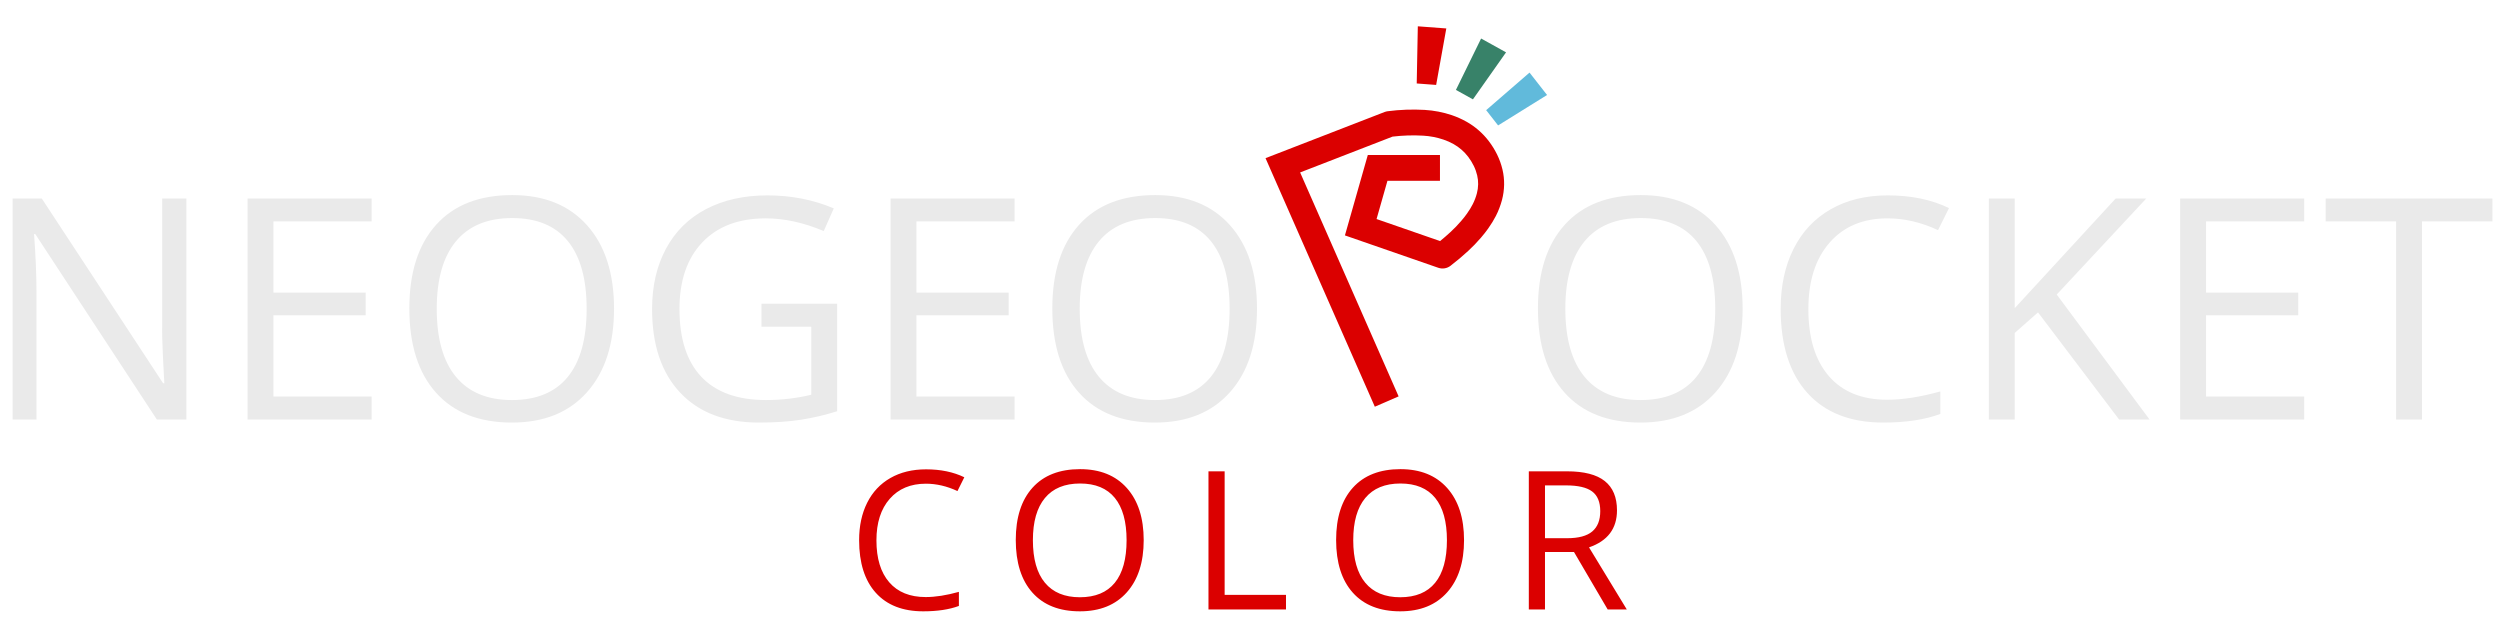 <?xml version="1.0" encoding="UTF-8" standalone="no"?><!-- Generator: Gravit.io --><svg xmlns="http://www.w3.org/2000/svg" xmlns:xlink="http://www.w3.org/1999/xlink" style="isolation:isolate" viewBox="0 0 992 250" width="992pt" height="250pt"><defs><clipPath id="_clipPath_m8OXFgx40kQC3SvTuKOdM5A8ItW1Fgia"><rect width="992" height="250"/></clipPath></defs><g clip-path="url(#_clipPath_m8OXFgx40kQC3SvTuKOdM5A8ItW1Fgia)"><path d=" M 367.392 191.93 L 367.392 191.93 L 367.392 191.93 Q 358.297 191.93 353.032 197.947 L 353.032 197.947 L 353.032 197.947 Q 347.767 203.963 347.767 214.422 L 347.767 214.422 L 347.767 214.422 Q 347.767 225.181 352.843 231.047 L 352.843 231.047 L 352.843 231.047 Q 357.919 236.914 367.317 236.914 L 367.317 236.914 L 367.317 236.914 Q 373.091 236.914 380.489 234.852 L 380.489 234.852 L 380.489 240.437 L 380.489 240.437 Q 374.752 242.574 366.336 242.574 L 366.336 242.574 L 366.336 242.574 Q 354.145 242.574 347.521 235.227 L 347.521 235.227 L 347.521 235.227 Q 340.898 227.88 340.898 214.347 L 340.898 214.347 L 340.898 214.347 Q 340.898 205.875 344.087 199.503 L 344.087 199.503 L 344.087 199.503 Q 347.276 193.13 353.296 189.681 L 353.296 189.681 L 353.296 189.681 Q 359.316 186.233 367.468 186.233 L 367.468 186.233 L 367.468 186.233 Q 376.149 186.233 382.64 189.381 L 382.64 189.381 L 379.923 194.854 L 379.923 194.854 Q 373.658 191.93 367.392 191.93 Z  M 453.82 214.347 L 453.82 214.347 L 453.82 214.347 Q 453.82 227.505 447.121 235.039 L 447.121 235.039 L 447.121 235.039 Q 440.422 242.574 428.496 242.574 L 428.496 242.574 L 428.496 242.574 Q 416.305 242.574 409.681 235.171 L 409.681 235.171 L 409.681 235.171 Q 403.058 227.767 403.058 214.272 L 403.058 214.272 L 403.058 214.272 Q 403.058 200.89 409.7 193.524 L 409.7 193.524 L 409.7 193.524 Q 416.343 186.158 428.571 186.158 L 428.571 186.158 L 428.571 186.158 Q 440.46 186.158 447.14 193.655 L 447.14 193.655 L 447.14 193.655 Q 453.82 201.152 453.82 214.347 Z  M 409.851 214.347 L 409.851 214.347 L 409.851 214.347 Q 409.851 225.48 414.626 231.235 L 414.626 231.235 L 414.626 231.235 Q 419.4 236.989 428.496 236.989 L 428.496 236.989 L 428.496 236.989 Q 437.667 236.989 442.347 231.253 L 442.347 231.253 L 442.347 231.253 Q 447.027 225.518 447.027 214.347 L 447.027 214.347 L 447.027 214.347 Q 447.027 203.289 442.366 197.572 L 442.366 197.572 L 442.366 197.572 Q 437.705 191.855 428.571 191.855 L 428.571 191.855 L 428.571 191.855 Q 419.4 191.855 414.626 197.61 L 414.626 197.61 L 414.626 197.61 Q 409.851 203.364 409.851 214.347 Z  M 510.281 241.824 L 479.522 241.824 L 479.522 187.02 L 485.938 187.02 L 485.938 236.052 L 510.281 236.052 L 510.281 241.824 Z  M 580.933 214.347 L 580.933 214.347 L 580.933 214.347 Q 580.933 227.505 574.234 235.039 L 574.234 235.039 L 574.234 235.039 Q 567.535 242.574 555.608 242.574 L 555.608 242.574 L 555.608 242.574 Q 543.418 242.574 536.794 235.171 L 536.794 235.171 L 536.794 235.171 Q 530.171 227.767 530.171 214.272 L 530.171 214.272 L 530.171 214.272 Q 530.171 200.89 536.813 193.524 L 536.813 193.524 L 536.813 193.524 Q 543.456 186.158 555.684 186.158 L 555.684 186.158 L 555.684 186.158 Q 567.573 186.158 574.253 193.655 L 574.253 193.655 L 574.253 193.655 Q 580.933 201.152 580.933 214.347 Z  M 536.964 214.347 L 536.964 214.347 L 536.964 214.347 Q 536.964 225.48 541.738 231.235 L 541.738 231.235 L 541.738 231.235 Q 546.513 236.989 555.608 236.989 L 555.608 236.989 L 555.608 236.989 Q 564.78 236.989 569.46 231.253 L 569.46 231.253 L 569.46 231.253 Q 574.14 225.518 574.14 214.347 L 574.14 214.347 L 574.14 214.347 Q 574.14 203.289 569.479 197.572 L 569.479 197.572 L 569.479 197.572 Q 564.817 191.855 555.684 191.855 L 555.684 191.855 L 555.684 191.855 Q 546.513 191.855 541.738 197.61 L 541.738 197.61 L 541.738 197.61 Q 536.964 203.364 536.964 214.347 Z  M 624.562 219.033 L 613.051 219.033 L 613.051 241.824 L 606.635 241.824 L 606.635 187.02 L 621.769 187.02 L 621.769 187.02 Q 631.922 187.02 636.771 190.881 L 636.771 190.881 L 636.771 190.881 Q 641.621 194.742 641.621 202.502 L 641.621 202.502 L 641.621 202.502 Q 641.621 213.372 630.525 217.196 L 630.525 217.196 L 645.509 241.824 L 637.922 241.824 L 624.562 219.033 Z  M 613.051 192.605 L 613.051 213.56 L 621.845 213.56 L 621.845 213.56 Q 628.638 213.56 631.808 210.88 L 631.808 210.88 L 631.808 210.88 Q 634.979 208.199 634.979 202.839 L 634.979 202.839 L 634.979 202.839 Q 634.979 197.403 631.752 195.004 L 631.752 195.004 L 631.752 195.004 Q 628.525 192.605 621.392 192.605 L 621.392 192.605 L 613.051 192.605 Z " fill="rgb(219,0,0)"/><path d=" M 691.475 122.511 L 691.475 122.511 L 691.475 122.511 Q 691.475 143.563 680.756 155.619 L 680.756 155.619 L 680.756 155.619 Q 670.038 167.675 650.956 167.675 L 650.956 167.675 L 650.956 167.675 Q 631.451 167.675 620.853 155.829 L 620.853 155.829 L 620.853 155.829 Q 610.255 143.983 610.255 122.391 L 610.255 122.391 L 610.255 122.391 Q 610.255 100.979 620.883 89.194 L 620.883 89.194 L 620.883 89.194 Q 631.511 77.408 651.076 77.408 L 651.076 77.408 L 651.076 77.408 Q 670.098 77.408 680.787 89.404 L 680.787 89.404 L 680.787 89.404 Q 691.475 101.399 691.475 122.511 Z  M 621.125 122.511 L 621.125 122.511 L 621.125 122.511 Q 621.125 140.325 628.764 149.531 L 628.764 149.531 L 628.764 149.531 Q 636.403 158.738 650.956 158.738 L 650.956 158.738 L 650.956 158.738 Q 665.63 158.738 673.118 149.561 L 673.118 149.561 L 673.118 149.561 Q 680.606 140.385 680.606 122.511 L 680.606 122.511 L 680.606 122.511 Q 680.606 104.818 673.148 95.671 L 673.148 95.671 L 673.148 95.671 Q 665.69 86.525 651.076 86.525 L 651.076 86.525 L 651.076 86.525 Q 636.403 86.525 628.764 95.731 L 628.764 95.731 L 628.764 95.731 Q 621.125 104.938 621.125 122.511 Z  M 748.963 86.645 L 748.963 86.645 L 748.963 86.645 Q 734.41 86.645 725.986 96.271 L 725.986 96.271 L 725.986 96.271 Q 717.562 105.898 717.562 122.631 L 717.562 122.631 L 717.562 122.631 Q 717.562 139.845 725.684 149.231 L 725.684 149.231 L 725.684 149.231 Q 733.806 158.618 748.842 158.618 L 748.842 158.618 L 748.842 158.618 Q 758.082 158.618 769.917 155.319 L 769.917 155.319 L 769.917 164.256 L 769.917 164.256 Q 760.739 167.675 747.272 167.675 L 747.272 167.675 L 747.272 167.675 Q 727.767 167.675 717.17 155.919 L 717.17 155.919 L 717.17 155.919 Q 706.572 144.163 706.572 122.511 L 706.572 122.511 L 706.572 122.511 Q 706.572 108.956 711.674 98.76 L 711.674 98.76 L 711.674 98.76 Q 716.777 88.564 726.409 83.046 L 726.409 83.046 L 726.409 83.046 Q 736.04 77.528 749.084 77.528 L 749.084 77.528 L 749.084 77.528 Q 762.973 77.528 773.359 82.566 L 773.359 82.566 L 769.012 91.323 L 769.012 91.323 Q 758.987 86.645 748.963 86.645 Z  M 816.113 116.873 L 852.949 166.475 L 840.872 166.475 L 808.686 123.951 L 799.446 132.108 L 799.446 166.475 L 789.181 166.475 L 789.181 78.788 L 799.446 78.788 L 799.446 122.271 L 839.483 78.788 L 851.62 78.788 L 816.113 116.873 Z  M 914.302 157.358 L 914.302 166.475 L 865.087 166.475 L 865.087 78.788 L 914.302 78.788 L 914.302 87.844 L 875.352 87.844 L 875.352 116.094 L 911.947 116.094 L 911.947 125.09 L 875.352 125.09 L 875.352 157.358 L 914.302 157.358 Z  M 961.041 87.844 L 961.041 166.475 L 950.775 166.475 L 950.775 87.844 L 922.816 87.844 L 922.816 78.788 L 989 78.788 L 989 87.844 L 961.041 87.844 Z  M 73.962 78.788 L 73.962 166.475 L 62.247 166.475 L 13.998 92.882 L 13.515 92.882 L 13.515 92.882 Q 14.481 105.838 14.481 116.634 L 14.481 116.634 L 14.481 166.475 L 5 166.475 L 5 78.788 L 16.594 78.788 L 64.722 152.08 L 65.205 152.08 L 65.205 152.08 Q 65.085 150.461 64.662 141.674 L 64.662 141.674 L 64.662 141.674 Q 64.239 132.887 64.36 129.109 L 64.36 129.109 L 64.36 78.788 L 73.962 78.788 Z  M 147.452 157.358 L 147.452 166.475 L 98.237 166.475 L 98.237 78.788 L 147.452 78.788 L 147.452 87.844 L 108.503 87.844 L 108.503 116.094 L 145.097 116.094 L 145.097 125.09 L 108.503 125.09 L 108.503 157.358 L 147.452 157.358 Z  M 243.648 122.511 L 243.648 122.511 L 243.648 122.511 Q 243.648 143.563 232.929 155.619 L 232.929 155.619 L 232.929 155.619 Q 222.211 167.675 203.129 167.675 L 203.129 167.675 L 203.129 167.675 Q 183.624 167.675 173.026 155.829 L 173.026 155.829 L 173.026 155.829 Q 162.428 143.983 162.428 122.391 L 162.428 122.391 L 162.428 122.391 Q 162.428 100.979 173.056 89.194 L 173.056 89.194 L 173.056 89.194 Q 183.684 77.408 203.249 77.408 L 203.249 77.408 L 203.249 77.408 Q 222.271 77.408 232.959 89.404 L 232.959 89.404 L 232.959 89.404 Q 243.648 101.399 243.648 122.511 Z  M 173.298 122.511 L 173.298 122.511 L 173.298 122.511 Q 173.298 140.325 180.936 149.531 L 180.936 149.531 L 180.936 149.531 Q 188.575 158.738 203.129 158.738 L 203.129 158.738 L 203.129 158.738 Q 217.802 158.738 225.29 149.561 L 225.29 149.561 L 225.29 149.561 Q 232.778 140.385 232.778 122.511 L 232.778 122.511 L 232.778 122.511 Q 232.778 104.818 225.321 95.671 L 225.321 95.671 L 225.321 95.671 Q 217.863 86.525 203.249 86.525 L 203.249 86.525 L 203.249 86.525 Q 188.575 86.525 180.936 95.731 L 180.936 95.731 L 180.936 95.731 Q 173.298 104.938 173.298 122.511 Z  M 302.163 129.649 L 302.163 120.532 L 332.175 120.532 L 332.175 163.176 L 332.175 163.176 Q 325.17 165.395 317.923 166.535 L 317.923 166.535 L 317.923 166.535 Q 310.677 167.675 301.136 167.675 L 301.136 167.675 L 301.136 167.675 Q 281.088 167.675 269.916 155.829 L 269.916 155.829 L 269.916 155.829 Q 258.745 143.983 258.745 122.631 L 258.745 122.631 L 258.745 122.631 Q 258.745 108.956 264.27 98.67 L 264.27 98.67 L 264.27 98.67 Q 269.795 88.384 280.182 82.956 L 280.182 82.956 L 280.182 82.956 Q 290.568 77.528 304.518 77.528 L 304.518 77.528 L 304.518 77.528 Q 318.648 77.528 330.846 82.686 L 330.846 82.686 L 326.861 91.683 L 326.861 91.683 Q 314.904 86.645 303.853 86.645 L 303.853 86.645 L 303.853 86.645 Q 287.73 86.645 278.672 96.181 L 278.672 96.181 L 278.672 96.181 Q 269.614 105.718 269.614 122.631 L 269.614 122.631 L 269.614 122.631 Q 269.614 140.385 278.34 149.561 L 278.34 149.561 L 278.34 149.561 Q 287.066 158.738 303.974 158.738 L 303.974 158.738 L 303.974 158.738 Q 313.153 158.738 321.909 156.639 L 321.909 156.639 L 321.909 129.649 L 302.163 129.649 Z  M 402.586 157.358 L 402.586 166.475 L 353.37 166.475 L 353.37 78.788 L 402.586 78.788 L 402.586 87.844 L 363.636 87.844 L 363.636 116.094 L 400.23 116.094 L 400.23 125.09 L 363.636 125.09 L 363.636 157.358 L 402.586 157.358 Z  M 498.781 122.511 L 498.781 122.511 L 498.781 122.511 Q 498.781 143.563 488.063 155.619 L 488.063 155.619 L 488.063 155.619 Q 477.344 167.675 458.262 167.675 L 458.262 167.675 L 458.262 167.675 Q 438.757 167.675 428.159 155.829 L 428.159 155.829 L 428.159 155.829 Q 417.561 143.983 417.561 122.391 L 417.561 122.391 L 417.561 122.391 Q 417.561 100.979 428.189 89.194 L 428.189 89.194 L 428.189 89.194 Q 438.817 77.408 458.383 77.408 L 458.383 77.408 L 458.383 77.408 Q 477.405 77.408 488.093 89.404 L 488.093 89.404 L 488.093 89.404 Q 498.781 101.399 498.781 122.511 Z  M 428.431 122.511 L 428.431 122.511 L 428.431 122.511 Q 428.431 140.325 436.07 149.531 L 436.07 149.531 L 436.07 149.531 Q 443.709 158.738 458.262 158.738 L 458.262 158.738 L 458.262 158.738 Q 472.936 158.738 480.424 149.561 L 480.424 149.561 L 480.424 149.561 Q 487.912 140.385 487.912 122.511 L 487.912 122.511 L 487.912 122.511 Q 487.912 104.818 480.454 95.671 L 480.454 95.671 L 480.454 95.671 Q 472.996 86.525 458.383 86.525 L 458.383 86.525 L 458.383 86.525 Q 443.709 86.525 436.07 95.731 L 436.07 95.731 L 436.07 95.731 Q 428.431 104.938 428.431 122.511 Z " fill="rgb(234,234,234)"/><path d=" M 552.908 152.602 L 554.969 157.29 L 545.529 161.385 L 543.468 156.697 L 502.161 62.759 L 549.404 44.447 C 549.795 44.303 550.197 44.191 550.61 44.139 C 555.474 43.505 560.4 43.331 565.296 43.607 C 568.975 43.822 572.603 44.528 576.086 45.695 C 578.085 46.381 580.023 47.241 581.868 48.275 C 583.609 49.247 585.248 50.404 586.742 51.714 C 588.237 53.014 589.587 54.458 590.782 56.034 C 592.04 57.682 593.122 59.443 594.039 61.295 C 594.977 63.199 595.698 65.206 596.183 67.273 C 596.646 69.228 596.863 71.245 596.832 73.261 C 596.801 75.319 596.512 77.376 595.987 79.372 C 595.399 81.553 594.596 83.672 593.565 85.688 C 593.132 86.517 592.679 87.336 592.184 88.135 C 591.658 88.994 591.102 89.834 590.514 90.663 C 590.082 91.267 589.638 91.871 589.175 92.454 C 588.68 93.079 588.175 93.693 587.66 94.297 C 586.052 96.17 584.341 97.941 582.538 99.599 C 580.301 101.667 577.972 103.622 575.55 105.475 C 574.179 106.529 572.355 106.826 570.706 106.253 L 533.667 93.406 L 542.746 61.5 L 566.223 61.5 L 571.376 61.5 L 571.376 71.736 L 566.223 71.736 L 550.538 71.736 L 546.219 86.917 L 571.428 95.658 C 572.829 94.512 574.2 93.324 575.53 92.096 C 577.044 90.704 578.477 89.22 579.817 87.654 C 580.239 87.162 580.652 86.671 581.054 86.159 C 581.414 85.698 581.765 85.228 582.105 84.746 C 582.548 84.122 582.981 83.477 583.383 82.812 C 583.733 82.239 584.063 81.645 584.372 81.051 C 585.073 79.68 585.629 78.236 586.021 76.752 C 586.34 75.565 586.505 74.336 586.526 73.108 C 586.547 71.931 586.423 70.754 586.145 69.597 C 585.836 68.287 585.382 67.007 584.784 65.799 C 584.156 64.53 583.414 63.322 582.558 62.196 C 581.785 61.183 580.909 60.241 579.951 59.412 C 578.982 58.562 577.92 57.815 576.797 57.18 C 575.519 56.464 574.169 55.86 572.767 55.389 C 570.16 54.509 567.45 53.987 564.708 53.833 C 560.658 53.598 556.587 53.731 552.557 54.212 L 515.889 68.43 L 552.908 152.602 Z " fill="rgb(219,0,0)"/><path d=" M 562.589 10.439 L 562.156 33.119 L 569.864 33.697 L 573.893 11.287 L 562.589 10.439 Z " fill="rgb(219,0,0)"/><path d=" M 587.703 15.281 L 577.71 35.678 L 584.458 39.421 L 597.601 20.771 L 587.703 15.281 Z " fill="rgb(56,130,105)"/><path d=" M 606.919 28.803 L 589.702 43.707 L 594.444 49.77 L 613.873 37.695 L 606.919 28.803 Z " fill="rgb(97,186,219)"/></g></svg>